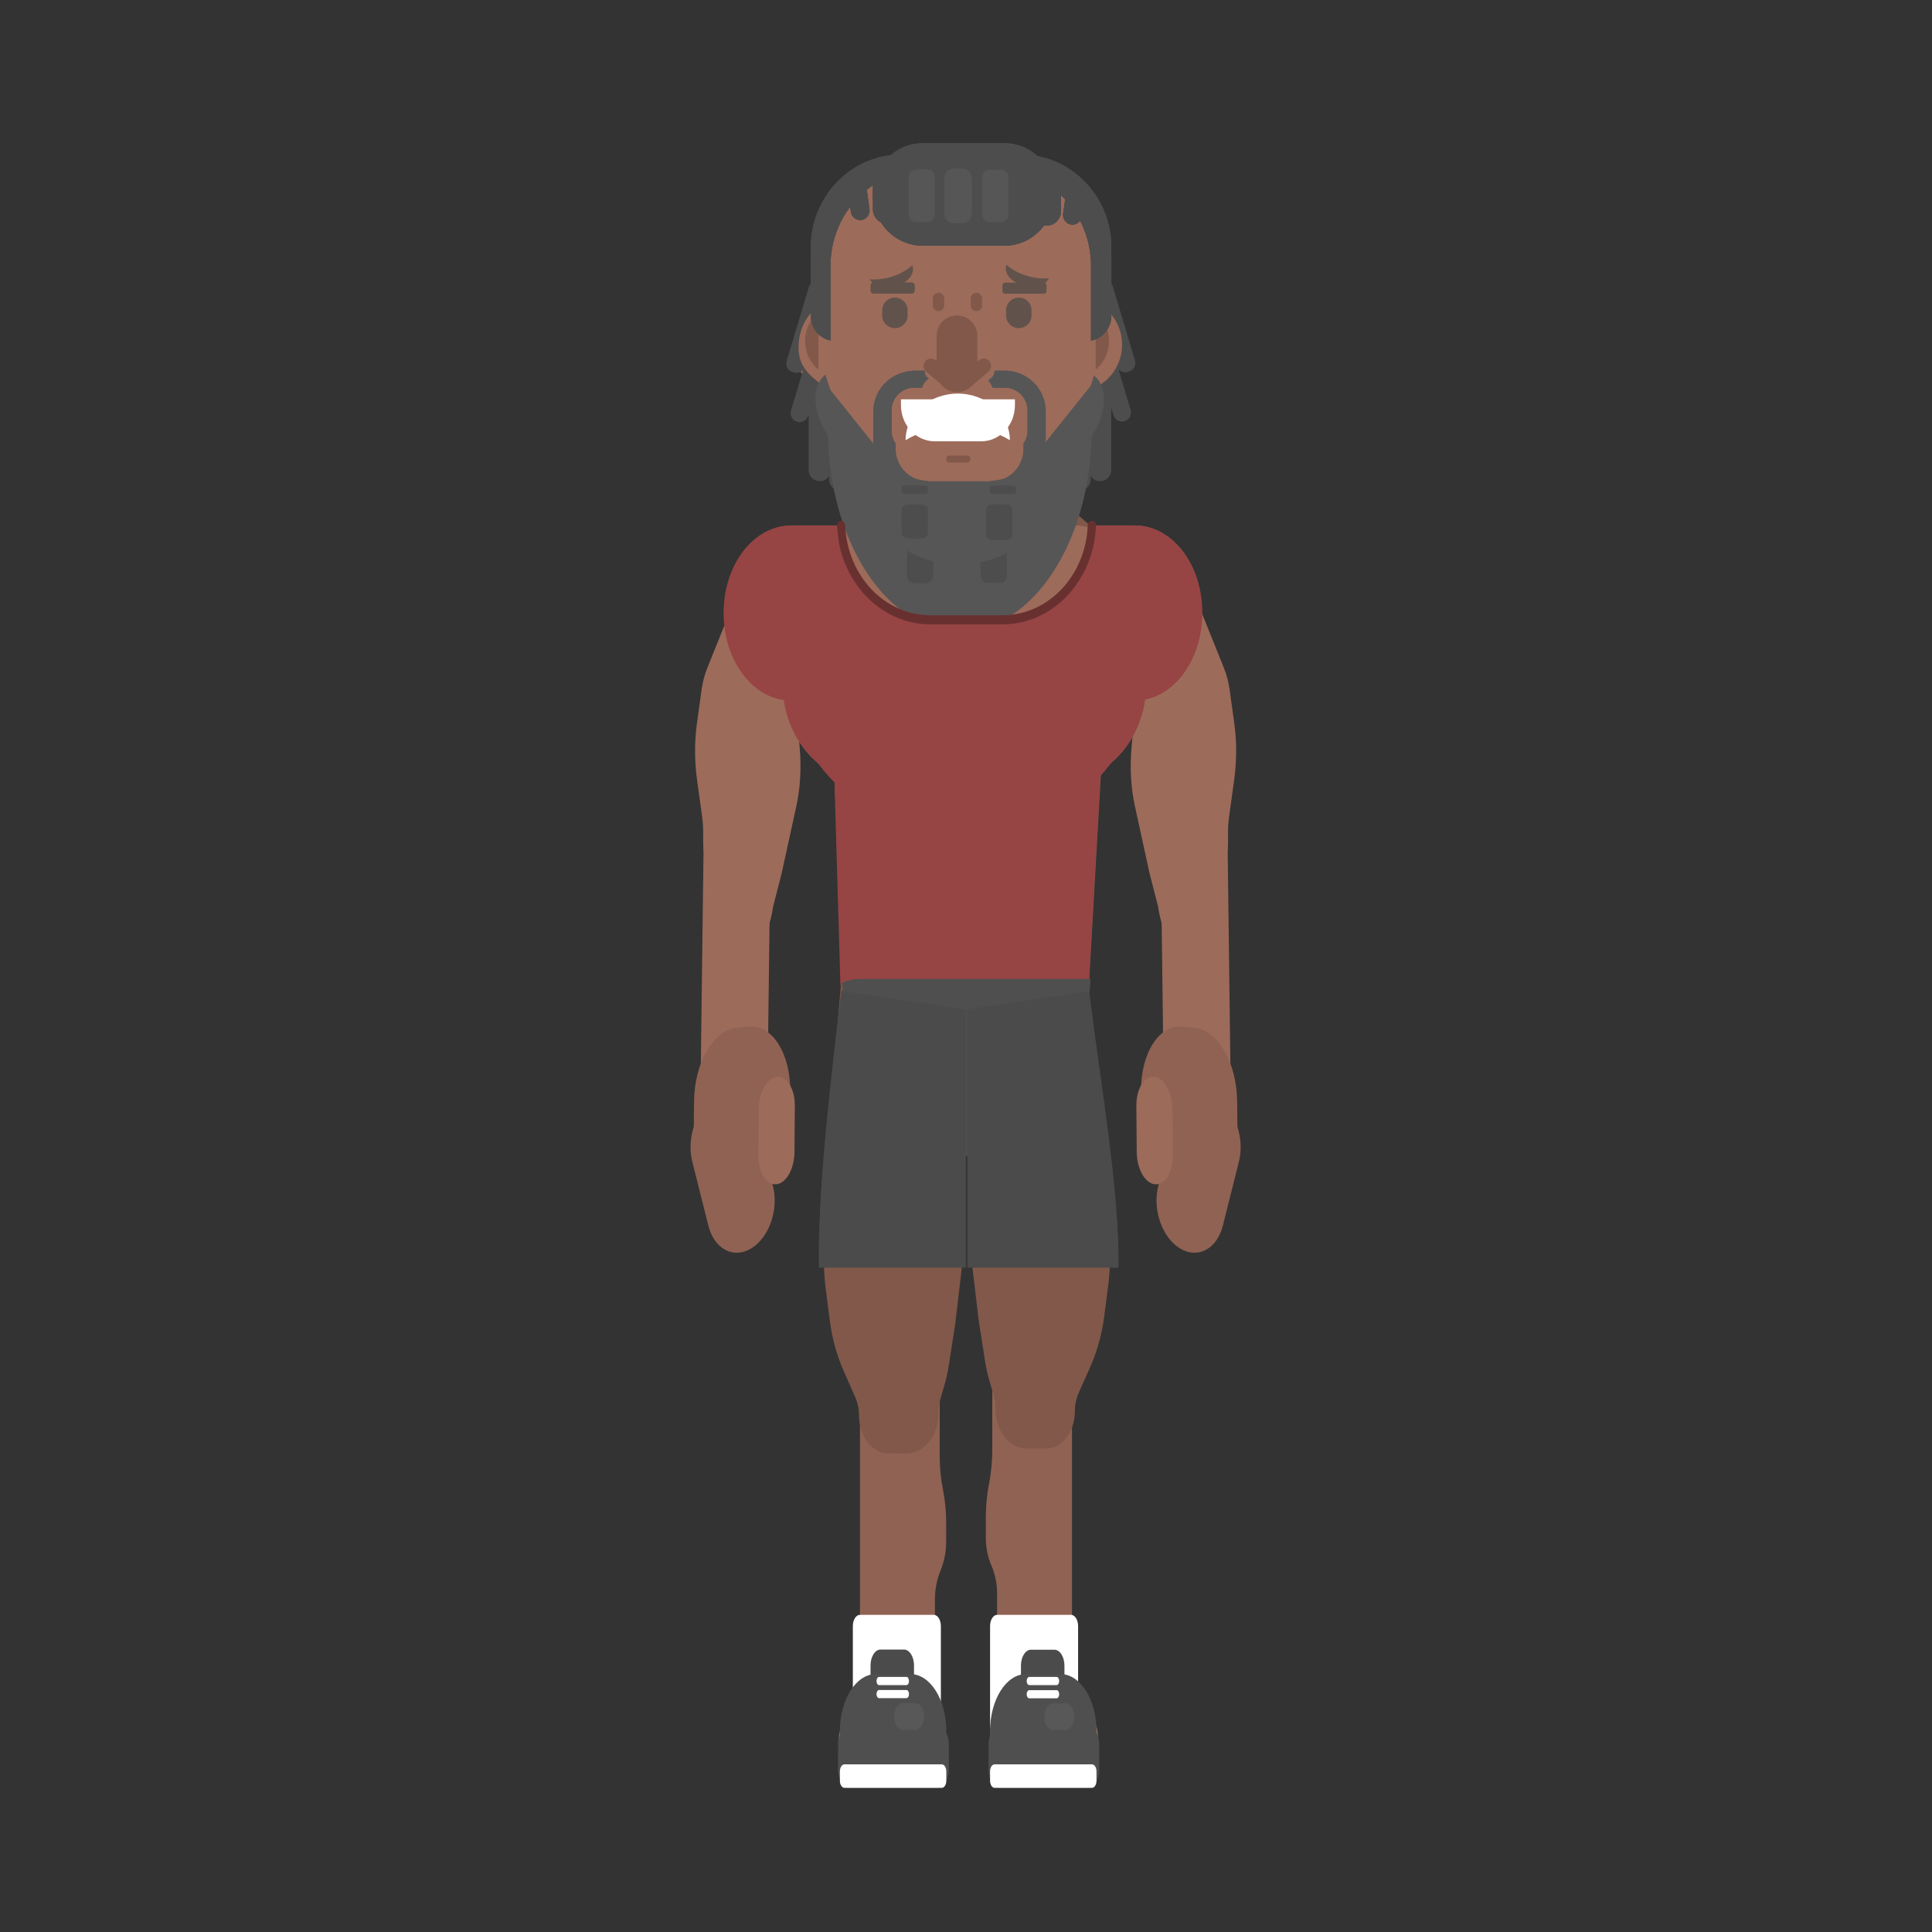 <?xml version="1.0" encoding="UTF-8" standalone="no"?>
<!DOCTYPE svg PUBLIC "-//W3C//DTD SVG 1.1//EN" "http://www.w3.org/Graphics/SVG/1.1/DTD/svg11.dtd">
<svg width="100%" height="100%" viewBox="0 0 351 351" version="1.1" xmlns="http://www.w3.org/2000/svg" xmlns:xlink="http://www.w3.org/1999/xlink" xml:space="preserve" xmlns:serif="http://www.serif.com/" style="fill-rule:evenodd;clip-rule:evenodd;stroke-linejoin:round;stroke-miterlimit:2;">
    <rect x="0" y="0" width="351" height="351" fill="#333333" stroke="none"/>
    <g id="arms">
        <g id="arm-left" transform="matrix(0.782,0,0,1,38.705,0.582)">
            <path id="bicep-left" d="M214.969,114.213L219.534,109.648C222.934,106.538 227.604,106.679 229.283,109.943L234.863,120.794C235.492,122.017 235.938,123.359 236.189,124.786L237.279,130.969C237.857,134.247 237.83,137.746 237.198,141.314L236.06,147.739C235.894,148.675 235.81,149.604 235.81,150.514L235.81,152.724C235.81,153.784 235.542,154.894 235.03,155.954C234.339,157.383 234.147,158.88 234.178,160.301C234.294,165.758 231.28,171.107 228.107,172.421L228.051,172.444C224.463,173.93 220.65,170.167 219.534,164.04L217.599,158.16L214.162,145.855C213.231,142.524 212.972,138.89 213.397,135.132L214.001,129.802L214.533,124.456C214.651,123.277 214.37,122.191 213.736,121.373C212.272,119.481 212.807,116.375 214.969,114.213Z" style="fill:rgb(157,107,90);fill-rule:nonzero;"/>
            <path id="forearm-left" d="M227.659,138.035L227.726,138.038C232.004,138.228 235.551,143.232 235.647,149.216L236.372,194.144C236.468,200.127 233.078,204.824 228.8,204.634L228.733,204.631C224.455,204.441 220.909,199.437 220.812,193.454L220.088,148.526C219.991,142.542 223.381,137.846 227.659,138.035Z" style="fill:rgb(157,107,90);fill-rule:nonzero;"/>
            <g id="hand-left">
                <path d="M225.166,185.911L227.98,186.114C233.373,186.504 237.824,192.456 237.921,199.408L238.007,205.584C238.104,212.536 233.81,217.855 228.417,217.465L225.603,217.261C220.21,216.871 215.76,210.919 215.663,203.967L215.576,197.792C215.479,190.84 219.773,185.521 225.166,185.911Z" style="fill:rgb(144,98,83);fill-rule:nonzero;"/>
                <path id="color" d="M223.326,203.261C224.694,198.996 229.164,197.144 233.311,199.124C237.458,201.105 239.711,206.168 238.343,210.434L234.607,222.083C233.24,226.348 228.769,228.2 224.623,226.219C220.476,224.238 218.223,219.175 219.591,214.91L223.326,203.261Z" style="fill:rgb(144,98,83);fill-rule:nonzero;"/>
            </g>
            <path id="thumb-left" d="M214.51,200.326C214.478,197.254 216.327,194.897 218.639,195.06C220.951,195.223 222.851,197.846 222.882,200.918L222.967,209.308C222.998,212.38 221.15,214.738 218.838,214.574C216.526,214.411 214.626,211.788 214.595,208.716L214.51,200.326Z" style="fill:rgb(157,107,90);fill-rule:nonzero;"/>
        </g>
        <g id="arm-right" transform="matrix(0.782,0,0,1,38.705,0.582)">
            <path id="bicep-right" d="M134.71,114.213L130.145,109.648C126.745,106.538 122.074,106.679 120.396,109.943L114.816,120.794C114.187,122.017 113.741,123.359 113.489,124.786L112.399,130.969C111.821,134.247 111.849,137.746 112.481,141.314L113.619,147.739C113.785,148.675 113.868,149.604 113.868,150.514L113.868,152.724C113.868,153.784 114.136,154.894 114.649,155.954C115.339,157.383 115.531,158.88 115.501,160.301C115.385,165.758 118.399,171.107 121.571,172.421L121.627,172.444C125.215,173.93 129.029,170.167 130.145,164.04L132.079,158.16L135.517,145.855C136.447,142.524 136.706,138.89 136.281,135.132L135.678,129.802L135.146,124.456C135.028,123.277 135.309,122.191 135.942,121.373C137.406,119.481 136.871,116.375 134.71,114.213Z" style="fill:rgb(157,107,90);fill-rule:nonzero;"/>
            <path id="forearm-right" d="M122.016,138.035L121.949,138.038C117.671,138.228 114.125,143.232 114.028,149.216L113.304,194.144C113.207,200.127 116.597,204.824 120.876,204.634L120.942,204.631C125.221,204.441 128.767,199.437 128.864,193.454L129.588,148.526C129.685,142.542 126.295,137.846 122.016,138.035Z" style="fill:rgb(157,107,90);fill-rule:nonzero;"/>
            <g id="hand-right">
                <path id="color3" d="M124.51,185.911L121.696,186.114C116.303,186.504 111.852,192.456 111.755,199.408L111.669,205.584C111.572,212.536 115.865,217.855 121.258,217.465L124.072,217.261C127.49,217.014 130.53,214.533 132.322,210.979C133.358,208.925 133.977,206.513 134.013,203.967L134.099,197.792C134.196,190.84 129.903,185.521 124.51,185.911Z" style="fill:rgb(144,98,83);fill-rule:nonzero;"/>
                <path id="color31" serif:id="color3" d="M126.349,203.261C124.982,198.996 120.511,197.144 116.365,199.124C112.218,201.105 109.965,206.168 111.333,210.434L115.068,222.083C116.436,226.348 120.906,228.2 125.053,226.219C129.2,224.238 131.453,219.175 130.085,214.91L126.349,203.261Z" style="fill:rgb(144,98,83);fill-rule:nonzero;"/>
            </g>
            <path id="thumb-right" d="M135.166,200.326C135.197,197.254 133.349,194.897 131.037,195.06C128.725,195.223 126.825,197.846 126.794,200.918L126.709,209.308C126.677,212.38 128.526,214.738 130.838,214.574C133.15,214.411 135.05,211.788 135.081,208.716L135.166,200.326Z" style="fill:rgb(157,107,90);fill-rule:nonzero;"/>
        </g>
    </g>
    <g id="legs">
        <g id="leg-right" transform="matrix(0.782,0,0,1,38.705,0.582)">
            <path id="tibia-right" d="M161.971,246.652L159.775,246.652C154.544,246.652 150.303,250.893 150.303,256.124L150.302,280.719L150.303,298.332L148.409,316.382C148.409,320.327 152.278,323.524 157.051,323.524L159.067,323.524C163.84,323.524 167.709,320.327 167.709,316.382L167.709,290.026C167.709,288.191 168.158,286.384 169.014,284.76C169.872,283.137 170.32,281.329 170.32,279.494L170.32,276.029C170.32,273.998 170.067,271.975 169.57,270.006C169.072,268.036 168.821,266.013 168.821,263.982L168.821,253.502C168.821,253.1 168.785,252.698 168.715,252.302C168.133,249.034 165.291,246.652 161.971,246.652Z" style="fill:rgb(144,98,83);fill-rule:nonzero;"/>
            <path id="thigh-right" d="M160.127,175.223L147.22,175.223C146.587,175.223 146.074,175.736 146.074,176.369L141.929,215.038L141.929,228.534C141.929,230.247 142.068,231.958 142.348,233.648L143.282,239.321C143.812,242.533 144.899,245.628 146.496,248.466L149.203,253.28C149.778,254.303 150.08,255.456 150.08,256.63C150.08,260.402 153.139,263.46 156.911,263.46L161.209,263.46C165.248,263.46 168.523,260.185 168.523,256.146C168.523,255.282 168.675,254.425 168.974,253.614L169.95,250.972C170.368,249.838 170.697,248.672 170.933,247.487L172.407,240.08L173.831,230.598C174.062,229.052 174.179,227.493 174.179,225.93L174.179,189.276C174.179,181.514 167.888,175.223 160.127,175.223Z" style="fill:rgb(129,88,74);fill-rule:nonzero;"/>
            <g id="foot-right">
                <path id="color32" serif:id="color3" d="M161.873,308.505L153.757,308.505C149.077,308.505 145.284,311.889 145.284,316.063C145.284,320.237 149.077,323.62 153.757,323.62L161.873,323.62C166.552,323.62 170.346,320.237 170.346,316.063C170.346,311.889 166.552,308.505 161.873,308.505Z" style="fill:rgb(157,107,90);fill-rule:nonzero;"/>
                <path id="color33" serif:id="color3" d="M167.54,315.333L148.09,315.333C146.541,315.333 145.284,316.454 145.284,317.836L145.284,321.11C145.284,322.492 146.541,323.612 148.09,323.612L167.54,323.612C169.09,323.612 170.346,322.492 170.346,321.11L170.346,317.836C170.346,316.454 169.09,315.333 167.54,315.333Z" style="fill:rgb(157,107,90);fill-rule:nonzero;"/>
            </g>
        </g>
        <g id="leg-left" transform="matrix(0.782,0,0,1,38.705,0.582)">
            <path id="tibia-left" d="M188.016,245.119L190.098,245.119C195.32,245.119 199.554,249.353 199.554,254.575L199.555,279.902L199.554,297.885L201.448,316.315C201.448,320.343 197.579,323.607 192.805,323.607L190.79,323.607C186.017,323.607 182.148,320.343 182.148,316.315L182.148,288.898C182.148,287.134 181.698,285.399 180.842,283.856C179.987,282.313 179.537,280.578 179.537,278.815L179.537,275.036C179.537,273.013 179.783,270.998 180.269,269.034L180.287,268.963C180.785,266.952 181.036,264.888 181.036,262.816L181.036,252.099C181.036,251.697 181.071,251.296 181.14,250.9C181.722,247.558 184.624,245.119 188.016,245.119Z" style="fill:rgb(144,98,83);fill-rule:nonzero;"/>
            <path id="thigh-left" d="M191.234,175.194L198.765,175.194C200.706,175.194 202.433,176.426 203.066,178.261C203.159,178.532 203.227,178.812 203.267,179.096L208.055,212.407C208.267,213.888 208.374,215.383 208.374,216.879L208.374,227.951C208.374,229.68 208.231,231.407 207.948,233.113L207.022,238.677C206.491,241.863 205.403,244.931 203.809,247.74L201.103,252.504C200.525,253.522 200.222,254.671 200.222,255.84C200.222,259.57 197.198,262.595 193.467,262.595L189.015,262.595C185.02,262.595 181.78,259.356 181.78,255.36C181.78,254.498 181.626,253.642 181.325,252.835L180.353,250.224C179.934,249.101 179.606,247.946 179.37,246.772L177.896,239.436L176.479,230.087C176.243,228.528 176.124,226.953 176.124,225.376L176.124,190.304C176.124,181.959 182.889,175.194 191.234,175.194Z" style="fill:rgb(129,88,74);fill-rule:nonzero;"/>
            <g id="foot-left">
                <path id="color34" serif:id="color3" d="M188.995,308.505L197.11,308.505C201.79,308.505 205.584,311.878 205.584,316.037C205.584,320.196 201.79,323.568 197.11,323.568L188.995,323.568C184.316,323.568 180.521,320.196 180.521,316.037C180.521,311.878 184.316,308.505 188.995,308.505Z" style="fill:rgb(157,107,90);fill-rule:nonzero;"/>
                <path id="color35" serif:id="color3" d="M183.327,311.254L202.778,311.254C204.327,311.254 205.584,312.872 205.584,314.87L205.584,319.599C205.584,321.596 204.327,323.215 202.778,323.215L183.327,323.215C181.778,323.215 180.521,321.596 180.521,319.599L180.521,314.87C180.521,312.872 181.778,311.254 183.327,311.254Z" style="fill:rgb(157,107,90);fill-rule:nonzero;"/>
            </g>
        </g>
    </g>
    <g id="torso">
        <g id="trunk" transform="matrix(0.782,0,0,1,38.705,0.582)">
            <path d="M206.362,138.849C206.362,119.336 190.672,111.808 174.753,111.808C158.833,111.808 144.3,119.336 144.3,138.849L145.928,172.667C145.928,192.181 158.833,208 174.753,208C190.672,208 203.578,196.625 203.578,177.112L206.362,138.849Z" style="fill:rgb(129,88,74);fill-rule:nonzero;"/>
        </g>
        <g id="shoulders" transform="matrix(0.782,0,0,1,38.705,0.582)">
            <path d="M214.151,94.883L134.607,94.883C125.997,94.883 119.016,101.863 119.016,110.474C119.016,119.084 125.997,126.064 134.607,126.064L214.151,126.064C222.761,126.064 229.741,119.084 229.741,110.474C229.741,101.863 222.761,94.883 214.151,94.883Z" style="fill:rgb(144,98,83);fill-rule:nonzero;"/>
        </g>
        <g id="deltoids" transform="matrix(0.782,0,0,1,38.705,0.582)">
            <path d="M216.797,118.579C216.797,100.491 197.886,85.828 174.56,85.828C151.232,85.828 132.322,100.491 132.322,118.579C132.322,136.666 151.232,151.329 174.56,151.329C183.253,151.329 191.333,149.292 198.05,145.801C209.355,139.924 216.797,129.925 216.797,118.579Z" style="fill:rgb(129,88,74);fill-rule:nonzero;"/>
        </g>
        <g id="abs-back" transform="matrix(0.782,0,0,1,38.705,3.582)">
            <path d="M176.982,139.667L172.316,139.667C161.19,139.667 152.17,147.831 152.17,157.902C152.17,157.902 152.332,169.856 152.402,169.835L175.331,180.151C175.26,180.092 197.899,169.985 197.608,169.835C197.367,169.711 197.617,169.873 197.608,169.835L197.127,157.902C197.127,147.831 188.108,139.667 176.982,139.667Z" style="fill:rgb(144,98,83);fill-rule:nonzero;"/>
        </g>
        <g id="torso-shadow" transform="matrix(0.782,0,0,1,38.705,0.582)">
            <path d="M196.395,94.883L152.723,94.883C141.456,94.883 132.322,102.922 132.322,112.84L132.322,123.662C132.322,133.578 141.456,141.618 152.723,141.618L196.395,141.618C207.663,141.618 216.797,133.578 216.797,123.662L216.797,112.84C216.797,102.922 207.663,94.883 196.395,94.883Z" style="fill:rgb(144,98,83);fill-rule:nonzero;"/>
        </g>
        <g id="torso1" serif:id="torso" transform="matrix(0.782,0,0,1,38.705,0.582)">
            <path d="M200.206,94.883L148.913,94.883C139.75,94.883 132.322,102.353 132.322,111.57L132.322,121.627C132.322,130.843 139.75,138.315 148.913,138.315L200.206,138.315C209.369,138.315 216.797,130.843 216.797,121.627L216.797,111.57C216.797,102.353 209.369,94.883 200.206,94.883Z" style="fill:rgb(157,107,90);fill-rule:nonzero;"/>
        </g>
        <g id="nipples" transform="matrix(0.782,0,0,1,38.705,0.582)">
            <path id="nipples1" serif:id="nipples" d="M178.089,131.458C178.089,130.32 176.497,129.398 174.531,129.398C172.567,129.398 170.974,130.32 170.974,131.458L170.974,135.453C170.974,136.59 172.567,137.513 174.531,137.513C176.497,137.513 178.089,136.59 178.089,135.453L178.089,131.458Z" style="fill:rgb(129,88,74);fill-rule:nonzero;"/>
            <path id="color36" serif:id="color3" d="M151.932,133.158L148.911,133.158C147.707,133.158 146.73,134.04 146.73,135.128C146.73,136.214 147.707,137.096 148.911,137.096L151.932,137.096C153.136,137.096 154.112,136.214 154.112,135.128C154.112,134.04 153.136,133.158 151.932,133.158Z" style="fill:rgb(129,88,74);fill-rule:nonzero;"/>
            <path id="color37" serif:id="color3" d="M201.112,133.158L198.092,133.158C196.887,133.158 195.911,134.04 195.911,135.128C195.911,136.214 196.887,137.096 198.092,137.096L201.112,137.096C202.317,137.096 203.293,136.214 203.293,135.128C203.293,134.04 202.317,133.158 201.112,133.158Z" style="fill:rgb(129,88,74);fill-rule:nonzero;"/>
        </g>
        <g transform="matrix(0.782,0,0,1,38.705,2.582)">
            <g id="abs">
                <g id="abs-tablet">
                    <path d="M169.662,145.801L164.312,145.801C161.76,145.801 159.692,147.604 159.692,149.829C159.692,152.053 161.76,153.856 164.312,153.856L169.662,153.856C172.214,153.856 174.282,152.053 174.282,149.829C174.282,147.604 172.214,145.801 169.662,145.801Z" style="fill:rgb(157,107,90);fill-rule:nonzero;"/>
                    <path d="M169.662,155.377L164.312,155.377C161.76,155.377 159.692,157.181 159.692,159.404C159.692,161.629 161.76,163.433 164.312,163.433L169.662,163.433C172.214,163.433 174.282,161.629 174.282,159.404C174.282,157.181 172.214,155.377 169.662,155.377Z" style="fill:rgb(157,107,90);fill-rule:nonzero;"/>
                    <path d="M169.662,164.78L164.312,164.78C161.76,164.78 159.692,166.583 159.692,168.807C159.692,171.032 161.76,172.835 164.312,172.835L169.662,172.835C172.214,172.835 174.282,171.032 174.282,168.807C174.282,166.583 172.214,164.78 169.662,164.78Z" style="fill:rgb(157,107,90);fill-rule:nonzero;"/>
                    <path d="M186.094,145.801L180.744,145.801C178.192,145.801 176.124,147.604 176.124,149.828C176.124,152.053 178.192,153.856 180.744,153.856L186.094,153.856C186.733,153.856 187.342,153.743 187.895,153.538C189.551,152.926 190.713,151.496 190.713,149.828C190.713,147.604 188.645,145.801 186.094,145.801Z" style="fill:rgb(157,107,90);fill-rule:nonzero;"/>
                    <path d="M186.094,155.377L180.744,155.377C178.192,155.377 176.124,157.181 176.124,159.404C176.124,161.629 178.192,163.433 180.744,163.433L186.094,163.433C188.645,163.433 190.713,161.629 190.713,159.404C190.713,157.181 188.645,155.377 186.094,155.377Z" style="fill:rgb(157,107,90);fill-rule:nonzero;"/>
                    <path d="M186.094,164.779L180.744,164.779C178.192,164.779 176.124,166.582 176.124,168.807C176.124,171.031 178.192,172.834 180.744,172.834L186.094,172.834C188.645,172.834 190.713,171.031 190.713,168.807C190.713,166.582 188.645,164.779 186.094,164.779Z" style="fill:rgb(157,107,90);fill-rule:nonzero;"/>
                </g>
            </g>
        </g>
    </g>
    <g id="head-container" transform="matrix(1,0,0,1,127.396,0)">
        <g id="neck">
            <g transform="matrix(1,0,0,1,-128.151,0)">
                <path d="M189.823,81.332C189.823,71.352 183.067,63.262 174.731,63.262C166.394,63.262 159.637,71.352 159.637,81.332L159.637,88.746C159.637,98.726 166.394,106.817 174.731,106.817C183.067,106.817 189.823,98.726 189.823,88.746L189.823,81.332Z" style="fill:rgb(157,107,90);fill-rule:nonzero;"/>
            </g>
            <g transform="matrix(1,0,0,1,-128.151,0)">
                <path d="M169.181,102.439L160.943,98.48C160.026,98.039 158.926,98.425 158.485,99.341C158.044,100.259 158.43,101.358 159.347,101.799L167.586,105.76C168.502,106.201 169.603,105.815 170.044,104.897C170.485,103.981 170.099,102.88 169.181,102.439Z" style="fill:rgb(129,88,74);fill-rule:nonzero;"/>
            </g>
            <g transform="matrix(1,0,0,1,-128.151,0)">
                <path d="M179.194,102.439L187.433,98.48C188.35,98.039 189.451,98.425 189.892,99.341C190.331,100.259 189.946,101.358 189.029,101.799L180.791,105.76C179.873,106.201 178.773,105.815 178.333,104.897C177.892,103.981 178.278,102.88 179.194,102.439Z" style="fill:rgb(129,88,74);fill-rule:nonzero;"/>
            </g>
            <g transform="matrix(1,0,0,1,-128.151,0)">
                <path d="M177.31,64.477L171.456,64.477C164.736,64.477 159.289,69.924 159.289,76.643L159.289,81.635C159.289,88.354 164.736,93.801 171.456,93.801L177.31,93.801C184.029,93.801 189.476,88.354 189.476,81.635L189.476,76.643C189.476,69.924 184.029,64.477 177.31,64.477Z" style="fill:rgb(129,88,74);fill-rule:nonzero;"/>
            </g>
        </g>
        <g id="ears">
            <g transform="matrix(1,0,0,1,-128.151,0)">
                <path d="M196.283,53.888L153.746,53.888C148.883,53.888 144.94,57.915 144.94,62.883C144.94,67.852 148.883,71.879 153.746,71.879L196.283,71.879C201.146,71.879 205.09,67.852 205.09,62.883C205.09,57.915 201.146,53.888 196.283,53.888Z" style="fill:rgb(157,107,90);fill-rule:nonzero;"/>
            </g>
            <g transform="matrix(1,0,0,1,-128.151,0)">
                <path d="M195.649,55.248L153.607,55.248C149.969,55.248 147.021,58.251 147.021,61.956C147.021,65.661 149.969,68.665 153.607,68.665L195.649,68.665C199.286,68.665 202.235,65.661 202.235,61.956C202.235,58.251 199.286,55.248 195.649,55.248Z" style="fill:rgb(129,88,74);fill-rule:nonzero;"/>
            </g>
        </g>
        <g id="head" transform="matrix(1,0,0,1,-128.151,0)">
            <path d="M180.931,27.735L168.34,27.735C157.909,27.735 149.452,36.191 149.452,46.623L149.452,69.007C149.452,79.44 157.909,87.897 168.34,87.897L180.931,87.897C191.362,87.897 199.819,79.44 199.819,69.007L199.819,46.623C199.819,36.191 191.362,27.735 180.931,27.735Z" style="fill:rgb(157,107,90);fill-rule:nonzero;"/>
        </g>
        <g id="chin">
            <g transform="matrix(1,0,0,1,-128.151,0)">
                <path d="M180.532,85.336L168.767,85.336C167.495,85.336 166.464,86.368 166.464,87.639C166.464,88.912 167.495,89.944 168.767,89.944L180.532,89.944C181.804,89.944 182.835,88.912 182.835,87.639C182.835,86.368 181.804,85.336 180.532,85.336Z" style="fill:rgb(157,107,90);fill-rule:nonzero;"/>
            </g>
            <g transform="matrix(1,0,0,1,-128.151,0)">
                <path d="M176.549,82.761L173.147,82.761C172.875,82.761 172.655,82.982 172.655,83.254L172.655,83.544C172.655,83.816 172.875,84.037 173.147,84.037L176.549,84.037C176.82,84.037 177.041,83.816 177.041,83.544L177.041,83.254C177.041,82.982 176.82,82.761 176.549,82.761Z" style="fill:rgb(129,88,74);fill-rule:nonzero;"/>
            </g>
        </g>
        <g id="nose">
            <g transform="matrix(1,0,0,1,-128.151,0)">
                <path d="M178.315,61.001C178.315,58.958 176.66,57.302 174.616,57.302C172.574,57.302 170.918,58.958 170.918,61.001L170.918,67.527C170.918,69.569 172.574,71.226 174.616,71.226C176.66,71.226 178.315,69.569 178.315,67.527L178.315,61.001Z" style="fill:rgb(129,88,74);fill-rule:nonzero;"/>
            </g>
            <g transform="matrix(1,0,0,1,-128.151,0)">
                <path d="M174.211,68.387L170.772,65.464C170.203,64.981 169.351,65.05 168.868,65.618C168.386,66.187 168.454,67.039 169.023,67.522L172.462,70.445C173.03,70.927 173.883,70.858 174.365,70.29C174.848,69.722 174.779,68.869 174.211,68.387Z" style="fill:rgb(129,88,74);fill-rule:nonzero;"/>
            </g>
            <g transform="matrix(1,0,0,1,-128.151,0)">
                <path d="M175.155,68.387L178.594,65.464C179.162,64.981 180.014,65.05 180.497,65.618C180.98,66.187 180.91,67.039 180.343,67.522L176.903,70.445C176.334,70.927 175.483,70.858 175,70.29C174.517,69.722 174.586,68.869 175.155,68.387Z" style="fill:rgb(129,88,74);fill-rule:nonzero;"/>
            </g>
            <g transform="matrix(1,0,0,1,-128.151,0)">
                <path d="M172.298,54.231C172.298,53.658 171.834,53.194 171.262,53.194C170.689,53.194 170.225,53.658 170.225,54.231L170.225,55.486C170.225,56.058 170.689,56.523 171.262,56.523C171.834,56.523 172.298,56.058 172.298,55.486L172.298,54.231Z" style="fill:rgb(129,88,74);fill-rule:nonzero;"/>
            </g>
            <g transform="matrix(1,0,0,1,-128.151,0)">
                <path d="M179.182,54.231C179.182,53.658 178.719,53.194 178.145,53.194C177.573,53.194 177.109,53.658 177.109,54.231L177.109,55.486C177.109,56.058 177.573,56.523 178.145,56.523C178.719,56.523 179.182,56.058 179.182,55.486L179.182,54.231Z" style="fill:rgb(129,88,74);fill-rule:nonzero;"/>
            </g>
        </g>
        <g id="eyes">
            <g id="eye-right" transform="matrix(1,0,0,1,-128.151,0)">
                <path d="M165.654,56.376C165.654,55.098 164.618,54.062 163.34,54.062C162.061,54.062 161.025,55.098 161.025,56.376L161.025,57.303C161.025,58.581 162.061,59.617 163.34,59.617C164.618,59.617 165.654,58.581 165.654,57.303L165.654,56.376Z" style="fill:rgb(97,83,75);fill-rule:nonzero;"/>
            </g>
            <g id="eye-left" transform="matrix(1,0,0,1,-128.151,0)">
                <path d="M188.163,56.376C188.163,55.098 187.127,54.062 185.849,54.062C184.57,54.062 183.534,55.098 183.534,56.376L183.534,57.302C183.534,58.581 184.57,59.617 185.849,59.617C187.127,59.617 188.163,58.581 188.163,57.302L188.163,56.376Z" style="fill:rgb(97,83,75);fill-rule:nonzero;"/>
            </g>
        </g>
        <g id="faces">
            <g id="sad">
                <g transform="matrix(1,0,0,1,-128.151,0)">
                    <path d="M183.615,48.093C183.027,49.459 184.275,51.115 186.402,51.791C188.529,52.466 190.733,51.906 191.322,50.54C190.246,50.664 188.686,50.547 187.149,50.059C185.611,49.571 184.338,48.788 183.615,48.093Z" style="fill:rgb(97,83,75);"/>
                </g>
                <g transform="matrix(1,0,0,1,-128.151,0)">
                    <path d="M158.8,50.737C159.409,52.109 161.624,52.649 163.745,51.941C165.866,51.234 167.093,49.547 166.485,48.174C165.77,48.884 164.506,49.69 162.973,50.201C161.44,50.712 159.879,50.849 158.8,50.737Z" style="fill:rgb(97,83,75);"/>
                </g>
                <g transform="matrix(1,0,0,1,-128.151,0)">
                    <path d="M184.227,79.982C184.227,75.304 179.982,71.506 174.754,71.506C169.526,71.506 165.281,75.304 165.281,79.982C167.491,78.578 170.974,77.439 174.754,77.439C178.533,77.439 182.016,78.578 184.227,79.982Z" style="fill:white;"/>
                </g>
            </g>
            <g id="smiling">
                <g transform="matrix(1,0,0,1,-128.151,0)">
                    <path d="M178.996,80.179C182.403,80.179 185.145,77.25 185.145,73.611L185.145,72.548L164.438,72.548L164.438,73.611C164.438,77.25 167.181,80.179 170.587,80.179L178.996,80.179Z" style="fill:white;fill-rule:nonzero;"/>
                </g>
                <g transform="matrix(1,0,0,1,-128.151,0)">
                    <path d="M190.872,51.869C190.872,51.594 190.648,51.371 190.373,51.371L183.393,51.371C183.118,51.371 182.895,51.594 182.895,51.869L182.895,52.866C182.895,53.142 183.118,53.365 183.393,53.365L190.373,53.365C190.648,53.365 190.872,53.142 190.872,52.866L190.872,51.869Z" style="fill:rgb(97,83,75);"/>
                </g>
                <g transform="matrix(1,0,0,1,-128.151,0)">
                    <path d="M166.918,51.84C166.918,51.565 166.694,51.342 166.419,51.342L159.439,51.342C159.164,51.342 158.94,51.565 158.94,51.84L158.94,52.838C158.94,53.113 159.164,53.336 159.439,53.336L166.419,53.336C166.694,53.336 166.918,53.113 166.918,52.838L166.918,51.84Z" style="fill:rgb(97,83,75);"/>
                </g>
            </g>
            <g id="neutral">
                <g transform="matrix(1,0,0,1,-128.151,0)">
                    <path d="M182.172,75.746C182.172,75.402 181.893,75.123 181.549,75.123L168.071,75.123C167.726,75.123 167.447,75.402 167.447,75.746L167.447,76.992C167.447,77.336 167.726,77.615 168.071,77.615L181.549,77.615C181.893,77.615 182.172,77.336 182.172,76.992L182.172,75.746Z" style="fill:white;"/>
                </g>
                <g transform="matrix(1,0,0,1,-128.151,0)">
                    <path d="M190.872,51.869C190.872,51.594 190.648,51.371 190.373,51.371L183.393,51.371C183.118,51.371 182.895,51.594 182.895,51.869L182.895,52.866C182.895,53.142 183.118,53.365 183.393,53.365L190.373,53.365C190.648,53.365 190.872,53.142 190.872,52.866L190.872,51.869Z" style="fill:rgb(97,83,75);"/>
                </g>
                <g transform="matrix(1,0,0,1,-128.151,0)">
                    <path d="M166.918,51.84C166.918,51.565 166.694,51.342 166.419,51.342L159.439,51.342C159.164,51.342 158.94,51.565 158.94,51.84L158.94,52.838C158.94,53.113 159.164,53.336 159.439,53.336L166.419,53.336C166.694,53.336 166.918,53.113 166.918,52.838L166.918,51.84Z" style="fill:rgb(97,83,75);"/>
                </g>
            </g>
        </g>
        <g id="hairs">
            <g id="large-hair">
                <g transform="matrix(1,0,0,1,-128.151,0)">
                    <path d="M164.531,28.084C155.407,28.084 148.062,35.635 148.062,45.018C148.062,45.457 148.083,45.892 148.115,46.325C148.083,46.545 148.062,46.77 148.062,47L148.062,57.373C148.062,59.6 149.592,61.444 151.635,61.862L151.635,48.324C151.635,38.634 159.223,30.832 168.648,30.832L181.958,30.832C191.382,30.832 198.971,38.634 198.971,48.324L198.971,61.879C201.071,61.511 202.663,59.642 202.663,57.373L202.663,47C202.663,46.77 202.64,46.545 202.609,46.325C202.641,45.892 202.663,45.457 202.663,45.018C202.663,35.635 195.317,28.084 186.193,28.084L164.531,28.084Z" style="fill:rgb(77,77,77);fill-rule:nonzero;"/>
                </g>
                <g transform="matrix(1,0,0,1,-128.151,0)">
                    <path d="M183.234,26.029L168.396,26.029C163.398,26.029 159.346,30.195 159.346,35.336C159.346,40.475 163.398,44.641 168.396,44.641L183.234,44.641C188.232,44.641 192.284,40.475 192.284,35.336C192.284,30.195 188.232,26.029 183.234,26.029Z" style="fill:rgb(77,77,77);fill-rule:nonzero;"/>
                </g>
                <g transform="matrix(1,0,0,1,-128.151,0)">
                    <path d="M164.465,31.901C164.465,30.448 163.319,29.27 161.905,29.27C160.492,29.27 159.346,30.448 159.346,31.901L159.346,38.004C159.346,39.456 160.492,40.635 161.905,40.635C163.319,40.635 164.465,39.456 164.465,38.004L164.465,31.901Z" style="fill:rgb(77,77,77);fill-rule:nonzero;"/>
                </g>
                <g transform="matrix(1,0,0,1,-128.151,0)">
                    <path d="M193.511,32.248C193.511,30.794 192.366,29.617 190.952,29.617C189.538,29.617 188.393,30.794 188.393,32.248L188.393,38.35C188.393,39.804 189.538,40.981 190.952,40.981C192.366,40.981 193.511,39.804 193.511,38.35L193.511,32.248Z" style="fill:rgb(77,77,77);fill-rule:nonzero;"/>
                </g>
                <g transform="matrix(1,0,0,1,-128.151,0)">
                    <path d="M158.286,34.883C158.152,33.924 157.287,33.258 156.355,33.396C155.422,33.533 154.774,34.423 154.908,35.382L155.341,38.477C155.474,39.437 156.339,40.103 157.272,39.964C158.205,39.827 158.852,38.938 158.718,37.979L158.286,34.883Z" style="fill:rgb(77,77,77);fill-rule:nonzero;"/>
                </g>
                <g transform="matrix(1,0,0,1,-128.151,0)">
                    <path d="M194.34,35.721C194.473,34.762 195.338,34.097 196.271,34.234C197.204,34.372 197.851,35.261 197.717,36.221L197.285,39.316C197.151,40.275 196.286,40.941 195.354,40.803C194.421,40.665 193.773,39.777 193.907,38.817L194.34,35.721Z" style="fill:rgb(77,77,77);fill-rule:nonzero;"/>
                </g>
                <g transform="matrix(1,0,0,1,-128.151,0)">
                    <path d="M174.014,30.629L175.611,30.629C176.553,30.629 177.317,31.415 177.317,32.383L177.317,38.791C177.317,39.759 176.553,40.545 175.611,40.545L174.014,40.545C173.071,40.545 172.307,39.759 172.307,38.791L172.307,32.383C172.307,31.415 173.071,30.629 174.014,30.629Z" style="fill:rgb(86,86,86);fill-rule:nonzero;"/>
                </g>
                <g transform="matrix(1,0,0,1,-128.151,0)">
                    <path d="M167.161,30.803L169.27,30.803C170.008,30.803 170.605,31.418 170.605,32.176L170.605,38.964C170.605,39.723 170.008,40.338 169.27,40.338L167.161,40.338C166.423,40.338 165.826,39.723 165.826,38.964L165.826,32.176C165.826,31.418 166.423,30.803 167.161,30.803Z" style="fill:rgb(86,86,86);fill-rule:nonzero;"/>
                </g>
                <g transform="matrix(1,0,0,1,-128.151,0)">
                    <path d="M182.638,30.833L180.529,30.833C179.792,30.833 179.193,31.448 179.193,32.206L179.193,38.994C179.193,39.753 179.792,40.367 180.529,40.367L182.638,40.367C183.375,40.367 183.973,39.753 183.973,38.994L183.973,32.206C183.973,31.448 183.375,30.833 182.638,30.833Z" style="fill:rgb(86,86,86);fill-rule:nonzero;"/>
                </g>
                <g transform="matrix(1,0,0,1,-128.151,0)">
                    <path d="M201.535,50.973C201.442,50.966 201.348,50.965 201.254,50.974C201.147,50.983 201.036,51.005 200.928,51.037L200.706,51.104C199.987,51.321 199.536,51.986 199.553,52.703C199.483,52.603 199.399,52.515 199.311,52.434L199.311,54.655C202.426,55.95 204.608,59.024 204.608,62.627C204.608,66.25 202.403,69.336 199.26,70.619C199.171,71.913 198.942,73.166 198.598,74.37L198.598,75.612C198.518,75.484 198.423,75.367 198.318,75.26C196.751,79.83 193.422,83.276 189.134,85.359L189.134,88.43C189.134,89.55 190.034,90.452 191.151,90.452L192.082,90.452C193.2,90.452 194.099,89.55 194.099,88.43L194.099,87.885C194.402,88.618 195.12,89.129 195.961,89.129L196.891,89.129C198.01,89.129 198.909,88.228 198.909,87.106L198.909,86.466C199.265,87.037 199.892,87.418 200.615,87.418C201.732,87.418 202.632,86.516 202.632,85.396L202.632,74.034L203.047,75.418C203.306,76.284 204.212,76.774 205.076,76.513C205.941,76.252 206.427,75.345 206.168,74.477L203.955,67.09C204.363,67.55 205.01,67.76 205.638,67.571L205.861,67.503C206.726,67.243 207.213,66.336 206.952,65.469L202.957,52.132C202.759,51.468 202.182,51.027 201.535,50.973ZM149.095,51.083C148.447,51.137 147.87,51.578 147.672,52.242L143.677,65.579C143.418,66.446 143.904,67.353 144.769,67.613L144.992,67.681C145.62,67.869 146.266,67.66 146.674,67.2L144.462,74.587C144.202,75.455 144.688,76.362 145.553,76.623C146.418,76.883 147.323,76.395 147.582,75.529L147.666,75.249L147.666,85.396C147.666,86.516 148.565,87.418 149.682,87.418C150.406,87.418 151.033,87.037 151.389,86.466L151.389,87.106C151.389,88.227 152.288,89.129 153.406,89.129L154.337,89.129C155.178,89.129 155.895,88.619 156.198,87.888L156.198,88.43C156.198,89.55 157.098,90.452 158.216,90.452L159.147,90.452C160.264,90.452 161.164,89.55 161.164,88.43L161.164,85.359C156.915,83.246 153.627,79.72 152.093,75.155C151.941,75.287 151.806,75.44 151.699,75.612L151.699,73.818C151.439,72.784 151.263,71.716 151.187,70.619C147.129,68.04 145.679,66.022 145.839,62.627C146.01,59.027 148.021,55.95 151.136,54.655L151.136,52.741C151.117,52.765 151.095,52.788 151.077,52.813C151.093,52.097 150.642,51.431 149.923,51.214L149.701,51.147C149.593,51.115 149.484,51.093 149.376,51.084C149.281,51.075 149.187,51.075 149.095,51.083Z" style="fill:rgb(77,77,77);fill-rule:nonzero;"/>
                </g>
                <g transform="matrix(1,0,0,1,-128.151,0)">
                    <path d="M193.51,32.248C193.51,30.794 192.365,29.616 190.951,29.616C189.537,29.616 188.392,30.794 188.392,32.248L188.392,38.349C188.392,39.803 189.537,40.981 190.951,40.981C192.365,40.981 193.51,39.803 193.51,38.349L193.51,32.248Z" style="fill:rgb(77,77,77);fill-rule:nonzero;"/>
                </g>
                <g transform="matrix(1,0,0,1,-128.151,0)">
                    <path d="M158.284,34.882C158.15,33.924 157.285,33.258 156.353,33.395C155.42,33.533 154.772,34.423 154.906,35.382L155.339,38.477C155.472,39.436 156.337,40.102 157.27,39.964C158.203,39.826 158.85,38.938 158.716,37.978L158.284,34.882Z" style="fill:rgb(77,77,77);fill-rule:nonzero;"/>
                </g>
                <g transform="matrix(1,0,0,1,-128.151,0)">
                    <path d="M194.339,35.721C194.472,34.762 195.337,34.097 196.27,34.234C197.203,34.372 197.85,35.261 197.716,36.221L197.284,39.316C197.15,40.275 196.285,40.941 195.353,40.803C194.42,40.665 193.772,39.777 193.906,38.817L194.339,35.721Z" style="fill:rgb(77,77,77);fill-rule:nonzero;"/>
                </g>
                <g transform="matrix(1,0,0,1,-128.151,0)">
                    <path d="M174.013,30.629L175.61,30.629C176.552,30.629 177.316,31.415 177.316,32.383L177.316,38.791C177.316,39.759 176.552,40.545 175.61,40.545L174.013,40.545C173.07,40.545 172.306,39.759 172.306,38.791L172.306,32.383C172.306,31.415 173.07,30.629 174.013,30.629Z" style="fill:rgb(86,86,86);fill-rule:nonzero;"/>
                </g>
                <g transform="matrix(1,0,0,1,-128.151,0)">
                    <path d="M167.161,30.803L169.269,30.803C170.007,30.803 170.604,31.418 170.604,32.176L170.604,38.964C170.604,39.723 170.007,40.338 169.269,40.338L167.161,40.338C166.422,40.338 165.825,39.723 165.825,38.964L165.825,32.176C165.825,31.418 166.422,30.803 167.161,30.803Z" style="fill:rgb(86,86,86);fill-rule:nonzero;"/>
                </g>
                <g transform="matrix(1,0,0,1,-128.151,0)">
                    <path d="M182.636,30.832L180.527,30.832C179.79,30.832 179.191,31.447 179.191,32.205L179.191,38.994C179.191,39.753 179.79,40.367 180.527,40.367L182.636,40.367C183.373,40.367 183.971,39.753 183.971,38.994L183.971,32.205C183.971,31.447 183.373,30.832 182.636,30.832Z" style="fill:rgb(86,86,86);fill-rule:nonzero;"/>
                </g>
                <g transform="matrix(1,0,0,1,-128.151,0)">
                    <path d="M164.53,28.084C155.406,28.084 148.061,35.635 148.061,45.018C148.061,45.457 148.082,45.892 148.114,46.325C148.082,46.545 148.061,46.77 148.061,47L148.061,57.373C148.061,59.6 149.591,61.444 151.634,61.862L151.634,48.324C151.634,38.634 159.222,30.832 168.647,30.832L181.957,30.832C191.381,30.832 198.97,38.634 198.97,48.324L198.97,61.879C201.07,61.511 202.662,59.642 202.662,57.373L202.662,47C202.662,46.77 202.639,46.545 202.608,46.325C202.64,45.892 202.662,45.457 202.662,45.018C202.662,35.635 195.316,28.084 186.192,28.084L164.53,28.084Z" style="fill:rgb(77,77,77);fill-rule:nonzero;"/>
                </g>
                <g transform="matrix(1,0,0,1,-128.151,0)">
                    <path d="M183.233,26.029L168.395,26.029C163.397,26.029 159.345,30.195 159.345,35.336C159.345,40.475 163.397,44.641 168.395,44.641L183.233,44.641C188.231,44.641 192.283,40.475 192.283,35.336C192.283,30.195 188.231,26.029 183.233,26.029Z" style="fill:rgb(77,77,77);fill-rule:nonzero;"/>
                </g>
                <g transform="matrix(1,0,0,1,-128.151,0)">
                    <path d="M164.464,31.901C164.464,30.448 163.318,29.27 161.904,29.27C160.491,29.27 159.345,30.448 159.345,31.901L159.345,38.004C159.345,39.456 160.491,40.635 161.904,40.635C163.318,40.635 164.464,39.456 164.464,38.004L164.464,31.901Z" style="fill:rgb(77,77,77);fill-rule:nonzero;"/>
                </g>
                <g transform="matrix(1,0,0,1,-128.151,0)">
                    <path d="M167.161,30.803L169.269,30.803C170.007,30.803 170.604,31.418 170.604,32.176L170.604,38.964C170.604,39.723 170.007,40.338 169.269,40.338L167.161,40.338C166.422,40.338 165.825,39.723 165.825,38.964L165.825,32.176C165.825,31.418 166.422,30.803 167.161,30.803Z" style="fill:rgb(86,86,86);fill-rule:nonzero;"/>
                </g>
                <g transform="matrix(1,0,0,1,-128.151,0)">
                    <path d="M182.636,30.832L180.527,30.832C179.79,30.832 179.191,31.447 179.191,32.205L179.191,38.994C179.191,39.753 179.79,40.367 180.527,40.367L182.636,40.367C183.373,40.367 183.971,39.753 183.971,38.994L183.971,32.205C183.971,31.447 183.373,30.832 182.636,30.832Z" style="fill:rgb(86,86,86);fill-rule:nonzero;"/>
                </g>
                <g transform="matrix(1,0,0,1,-128.151,0)">
                    <path d="M174.013,30.629L175.61,30.629C176.552,30.629 177.316,31.415 177.316,32.383L177.316,38.791C177.316,39.759 176.552,40.545 175.61,40.545L174.013,40.545C173.07,40.545 172.306,39.759 172.306,38.791L172.306,32.383C172.306,31.415 173.07,30.629 174.013,30.629Z" style="fill:rgb(86,86,86);fill-rule:nonzero;"/>
                </g>
            </g>
            <g id="medium-hair">
                <g transform="matrix(1,0,0,1,-128.151,0)">
                    <path d="M164.53,28.084C155.406,28.084 148.061,35.635 148.061,45.018C148.061,45.457 148.082,45.892 148.114,46.325C148.082,46.545 148.061,46.77 148.061,47L148.061,57.373C148.061,59.6 149.591,61.444 151.634,61.862L151.634,48.324C151.634,38.634 159.222,30.832 168.647,30.832L181.957,30.832C191.381,30.832 198.97,38.634 198.97,48.324L198.97,61.879C201.07,61.511 202.662,59.642 202.662,57.373L202.662,47C202.662,46.77 202.639,46.545 202.608,46.325C202.64,45.892 202.662,45.457 202.662,45.018C202.662,35.635 195.316,28.084 186.192,28.084L164.53,28.084Z" style="fill:rgb(77,77,77);fill-rule:nonzero;"/>
                </g>
                <g transform="matrix(1,0,0,1,-128.151,0)">
                    <path d="M183.233,26.029L168.395,26.029C163.397,26.029 159.345,30.195 159.345,35.336C159.345,40.475 163.397,44.641 168.395,44.641L183.233,44.641C188.231,44.641 192.283,40.475 192.283,35.336C192.283,30.195 188.231,26.029 183.233,26.029Z" style="fill:rgb(77,77,77);fill-rule:nonzero;"/>
                </g>
                <g transform="matrix(1,0,0,1,-128.151,0)">
                    <path d="M164.464,31.901C164.464,30.448 163.318,29.27 161.904,29.27C160.491,29.27 159.345,30.448 159.345,31.901L159.345,38.004C159.345,39.456 160.491,40.635 161.904,40.635C163.318,40.635 164.464,39.456 164.464,38.004L164.464,31.901Z" style="fill:rgb(77,77,77);fill-rule:nonzero;"/>
                </g>
                <g transform="matrix(1,0,0,1,-128.151,0)">
                    <path d="M193.51,32.248C193.51,30.794 192.365,29.616 190.951,29.616C189.537,29.616 188.392,30.794 188.392,32.248L188.392,38.349C188.392,39.803 189.537,40.981 190.951,40.981C192.365,40.981 193.51,39.803 193.51,38.349L193.51,32.248Z" style="fill:rgb(77,77,77);fill-rule:nonzero;"/>
                </g>
                <g transform="matrix(1,0,0,1,-128.151,0)">
                    <path d="M158.284,34.882C158.15,33.924 157.285,33.258 156.353,33.395C155.42,33.533 154.772,34.423 154.906,35.382L155.339,38.477C155.472,39.436 156.337,40.102 157.27,39.964C158.203,39.826 158.85,38.938 158.716,37.978L158.284,34.882Z" style="fill:rgb(77,77,77);fill-rule:nonzero;"/>
                </g>
                <g transform="matrix(1,0,0,1,-128.151,0)">
                    <path d="M194.339,35.721C194.472,34.762 195.337,34.097 196.27,34.234C197.203,34.372 197.85,35.261 197.716,36.221L197.284,39.316C197.15,40.275 196.285,40.941 195.353,40.803C194.42,40.665 193.772,39.777 193.906,38.817L194.339,35.721Z" style="fill:rgb(77,77,77);fill-rule:nonzero;"/>
                </g>
                <g transform="matrix(1,0,0,1,-128.151,0)">
                    <path d="M174.013,30.629L175.61,30.629C176.552,30.629 177.316,31.415 177.316,32.383L177.316,38.791C177.316,39.759 176.552,40.545 175.61,40.545L174.013,40.545C173.07,40.545 172.306,39.759 172.306,38.791L172.306,32.383C172.306,31.415 173.07,30.629 174.013,30.629Z" style="fill:rgb(86,86,86);fill-rule:nonzero;"/>
                </g>
                <g transform="matrix(1,0,0,1,-128.151,0)">
                    <path d="M167.161,30.803L169.269,30.803C170.007,30.803 170.604,31.418 170.604,32.176L170.604,38.964C170.604,39.723 170.007,40.338 169.269,40.338L167.161,40.338C166.422,40.338 165.825,39.723 165.825,38.964L165.825,32.176C165.825,31.418 166.422,30.803 167.161,30.803Z" style="fill:rgb(86,86,86);fill-rule:nonzero;"/>
                </g>
                <g transform="matrix(1,0,0,1,-128.151,0)">
                    <path d="M182.636,30.832L180.527,30.832C179.79,30.832 179.191,31.447 179.191,32.205L179.191,38.994C179.191,39.753 179.79,40.367 180.527,40.367L182.636,40.367C183.373,40.367 183.971,39.753 183.971,38.994L183.971,32.205C183.971,31.447 183.373,30.832 182.636,30.832Z" style="fill:rgb(86,86,86);fill-rule:nonzero;"/>
                </g>
            </g>
        </g>
        <g id="beards">
            <g id="large">
                <g transform="matrix(1,0,0,1,-128.151,0)">
                    <path d="M167.181,67.342C163.033,67.342 159.693,70.626 159.693,74.707L159.693,83.321C159.693,87.402 163.033,90.685 167.181,90.685L183.246,90.685C187.394,90.685 190.734,87.402 190.734,83.321L190.734,74.707C190.734,70.626 187.394,67.342 183.246,67.342L181.675,67.342C181.73,67.792 181.562,68.257 181.184,68.573L180.549,69.104C180.926,69.451 181.206,69.9 181.327,70.412L183.507,70.412C185.826,70.412 187.694,72.248 187.694,74.529L187.694,78.234C187.694,79.099 187.424,79.9 186.963,80.561L186.963,81.577C186.963,84.834 184.298,87.455 180.986,87.455L169.441,87.455C166.129,87.455 163.464,84.834 163.464,81.577L163.464,80.561C163.003,79.9 162.733,79.099 162.733,78.234L162.733,74.529C162.733,72.248 164.601,70.412 166.92,70.412L168.291,70.412C168.455,69.722 168.898,69.143 169.492,68.783L169.243,68.573C168.865,68.257 168.697,67.792 168.752,67.342L167.181,67.342Z" style="fill:rgb(86,86,86);fill-rule:nonzero;"/>
                </g>
                <g transform="matrix(1,0,0,1,-128.151,0)">
                    <path d="M199.48,68.265C202.238,70.32 201.807,75.595 198.519,80.037C195.23,84.478 190.32,86.415 187.562,84.361C189.78,83.1 192.643,80.64 195.02,77.43C197.397,74.22 198.917,70.76 199.48,68.265Z" style="fill:rgb(86,86,86);"/>
                </g>
                <g transform="matrix(1,0,0,1,-128.151,0)">
                    <path d="M150.746,68.091C147.988,70.146 148.418,75.421 151.707,79.863C154.996,84.305 159.905,86.242 162.663,84.187C160.446,82.926 157.582,80.466 155.206,77.256C152.828,74.046 151.309,70.586 150.746,68.091Z" style="fill:rgb(86,86,86);"/>
                </g>
                <g transform="matrix(1,0,0,1,-128.151,0)">
                    <path d="M151.188,78.111C151.188,98.306 161.914,114.701 175.128,114.701C188.34,114.701 199.069,98.306 199.069,78.111C193.482,84.17 184.677,89.088 175.128,89.088C165.577,89.088 156.774,84.17 151.188,78.111Z" style="fill:rgb(86,86,86);"/>
                </g>
                <g transform="matrix(1,0,0,1,-128.151,0)">
                    <path d="M166.87,96.417L168.979,96.417C169.717,96.417 170.314,97.032 170.314,97.79L170.314,104.579C170.314,105.338 169.717,105.952 168.979,105.952L166.87,105.952C166.132,105.952 165.535,105.338 165.535,104.579L165.535,97.79C165.535,97.032 166.132,96.417 166.87,96.417Z" style="fill:rgb(77,77,77);fill-rule:nonzero;"/>
                </g>
                <g transform="matrix(1,0,0,1,-128.151,0)">
                    <path d="M180.238,96.388L182.346,96.388C183.084,96.388 183.681,97.003 183.681,97.761L183.681,104.549C183.681,105.308 183.084,105.922 182.346,105.922L180.238,105.922C179.499,105.922 178.902,105.308 178.902,104.549L178.902,97.761C178.902,97.003 179.499,96.388 180.238,96.388Z" style="fill:rgb(77,77,77);fill-rule:nonzero;"/>
                </g>
            </g>
            <g id="medium-beard">
                <g transform="matrix(1,0,0,1,-128.151,0)">
                    <path d="M167.181,67.342C163.033,67.342 159.693,70.626 159.693,74.707L159.693,83.321C159.693,87.402 163.033,90.685 167.181,90.685L183.246,90.685C187.394,90.685 190.734,87.402 190.734,83.321L190.734,74.707C190.734,70.626 187.394,67.342 183.246,67.342L181.675,67.342C181.73,67.792 181.562,68.257 181.184,68.573L180.549,69.104C180.926,69.451 181.206,69.9 181.327,70.412L183.507,70.412C185.826,70.412 187.694,72.248 187.694,74.529L187.694,78.234C187.694,79.099 187.424,79.9 186.963,80.561L186.963,81.577C186.963,84.834 184.298,87.455 180.986,87.455L169.441,87.455C166.129,87.455 163.464,84.834 163.464,81.577L163.464,80.561C163.003,79.9 162.733,79.099 162.733,78.234L162.733,74.529C162.733,72.248 164.601,70.412 166.92,70.412L168.291,70.412C168.455,69.722 168.898,69.143 169.492,68.783L169.243,68.573C168.865,68.257 168.697,67.792 168.752,67.342L167.181,67.342Z" style="fill:rgb(86,86,86);fill-rule:nonzero;"/>
                </g>
                <g transform="matrix(1,0,0,1,-128.151,0)">
                    <path d="M199.48,68.265C202.238,70.32 201.807,75.595 198.519,80.037C195.23,84.478 190.32,86.415 187.562,84.361C189.78,83.1 192.643,80.64 195.02,77.43C197.397,74.22 198.917,70.76 199.48,68.265Z" style="fill:rgb(86,86,86);"/>
                </g>
                <g transform="matrix(1,0,0,1,-128.151,0)">
                    <path d="M150.746,68.091C147.988,70.146 148.418,75.421 151.707,79.863C154.996,84.305 159.905,86.242 162.663,84.187C160.446,82.926 157.582,80.466 155.206,77.256C152.828,74.046 151.309,70.586 150.746,68.091Z" style="fill:rgb(86,86,86);"/>
                </g>
                <g transform="matrix(1,0,0,1,-128.151,0)">
                    <path d="M155.642,82.913C155.642,93.751 164.318,102.551 175.006,102.551C185.692,102.551 194.37,93.751 194.37,82.913C189.528,85.622 182.519,87.822 175.006,87.822C167.493,87.822 160.482,85.622 155.642,82.913Z" style="fill:rgb(86,86,86);"/>
                </g>
                <g transform="matrix(1,0,0,1,-128.151,0)">
                    <path d="M165.889,91.643L167.997,91.643C168.736,91.643 169.333,92.042 169.333,92.534L169.333,96.938C169.333,97.431 168.736,97.829 167.997,97.829L165.889,97.829C165.151,97.829 164.554,97.431 164.554,96.938L164.554,92.534C164.554,92.042 165.151,91.643 165.889,91.643Z" style="fill:rgb(77,77,77);fill-rule:nonzero;"/>
                </g>
                <g transform="matrix(1,0,0,1,-128.151,0)">
                    <path d="M181.221,91.614L183.33,91.614C184.068,91.614 184.665,92.037 184.665,92.557L184.665,97.215C184.665,97.736 184.068,98.158 183.33,98.158L181.221,98.158C180.483,98.158 179.886,97.736 179.886,97.215L179.886,92.557C179.886,92.037 180.483,91.614 181.221,91.614Z" style="fill:rgb(77,77,77);fill-rule:nonzero;"/>
                </g>
            </g>
            <g id="light-beard">
                <g transform="matrix(1,0,0,1,-128.151,0)">
                    <path d="M159.502,84.929C153.485,80.397 149.836,75.624 150.592,69.569L160.499,81.937" style="fill:rgb(86,86,86);"/>
                </g>
                <g transform="matrix(1,0,0,1,-128.151,0)">
                    <path d="M190.421,84.928C195.98,81.666 201.243,74.032 199.331,69.569L189.424,81.937" style="fill:rgb(86,86,86);"/>
                </g>
                <g transform="matrix(1,0,0,1,-128.151,0)">
                    <path d="M166.891,67.371C162.743,67.371 159.403,70.655 159.403,74.736L159.403,83.35C159.403,87.43 162.743,90.714 166.891,90.714L182.956,90.714C187.104,90.714 190.444,87.43 190.444,83.35L190.444,74.736C190.444,70.655 187.104,67.371 182.956,67.371L181.385,67.371C181.44,67.82 181.272,68.286 180.894,68.602L180.259,69.133C180.636,69.48 180.916,69.928 181.037,70.441L183.217,70.441C185.536,70.441 187.403,72.277 187.403,74.558L187.403,78.263C187.403,79.128 187.134,79.929 186.673,80.59L186.673,81.606C186.673,84.863 184.008,87.484 180.696,87.484L169.151,87.484C165.839,87.484 163.174,84.863 163.174,81.606L163.174,80.59C162.713,79.929 162.443,79.128 162.443,78.263L162.443,74.558C162.443,72.277 164.311,70.441 166.63,70.441L168.001,70.441C168.165,69.751 168.608,69.172 169.202,68.812L168.953,68.602C168.574,68.286 168.407,67.82 168.462,67.371L166.891,67.371Z" style="fill:rgb(86,86,86);fill-rule:nonzero;"/>
                </g>
                <g transform="matrix(1,0,0,1,-128.151,0)">
                    <path d="M165.883,88.201L167.98,88.201C168.714,88.201 169.308,88.301 169.308,88.424L169.308,89.527C169.308,89.65 168.714,89.75 167.98,89.75L165.883,89.75C165.149,89.75 164.555,89.65 164.555,89.527L164.555,88.424C164.555,88.301 165.149,88.201 165.883,88.201Z" style="fill:rgb(77,77,77);fill-rule:nonzero;"/>
                </g>
                <g transform="matrix(1,0,0,1,-128.151,0)">
                    <path d="M181.909,88.201L184.006,88.201C184.74,88.201 185.334,88.301 185.334,88.424L185.334,89.527C185.334,89.65 184.74,89.75 184.006,89.75L181.909,89.75C181.175,89.75 180.581,89.65 180.581,89.527L180.581,88.424C180.581,88.301 181.175,88.201 181.909,88.201Z" style="fill:rgb(77,77,77);fill-rule:nonzero;"/>
                </g>
            </g>
        </g>
    </g>
    <g id="clothes">
        <g id="tshirt" transform="matrix(0.782,0,0,1,38.705,0.582)">
            <path d="M206.306,138.059C206.306,119.333 190.256,118.808 174.336,118.808C158.417,118.808 144.243,119.333 144.243,138.059L145.751,178.37L203.444,178.37L206.306,138.059Z" style="fill:rgb(151,68,68);fill-rule:nonzero;"/>
            <path d="M216.799,118.659C216.799,100.572 194.896,118.659 171.57,118.659C148.243,118.659 132.324,100.572 132.324,118.659C132.324,136.747 151.234,151.41 174.562,151.41C197.888,151.41 216.799,136.747 216.799,118.659Z" style="fill:rgb(151,68,68);fill-rule:nonzero;"/>
            <path d="M201.383,115.82L151.728,117.814C140.461,117.814 132.324,102.919 132.324,112.837L132.324,123.659C132.324,133.575 141.458,141.615 152.725,141.615L196.397,141.615C207.665,141.615 216.799,133.575 216.799,123.659L216.799,112.837C216.799,102.919 212.651,115.82 201.383,115.82Z" style="fill:rgb(151,68,68);fill-rule:nonzero;"/>
            <path d="M199.211,118.94L148.915,118.94C139.752,118.94 132.324,102.504 132.324,111.721L132.324,121.778C132.324,130.993 139.752,138.465 148.915,138.465L200.208,138.465C209.371,138.465 216.799,130.993 216.799,121.778L216.799,111.721C216.799,102.504 208.374,118.94 199.211,118.94Z" style="fill:rgb(151,68,68);fill-rule:nonzero;"/>
            <path d="M134.272,94.883C125.597,94.883 118.612,101.976 118.612,110.786C118.612,119.596 125.597,126.69 134.272,126.69L214.163,126.69C222.838,126.69 229.822,119.596 229.822,110.786C229.822,101.976 222.838,94.883 214.163,94.883L204.42,94.883C204.084,104.616 190.709,112.35 181.041,112.35L166.694,112.35C157.026,112.35 145.217,104.616 144.882,94.883L134.272,94.883Z" style="fill:rgb(151,68,68);fill-rule:nonzero;"/>
            <path d="M204.203,94.044C203.948,94.037 203.701,94.119 203.516,94.27C203.33,94.421 203.222,94.629 203.214,94.848C202.755,103.978 194.11,111.192 183.401,111.192L166.675,111.192C155.965,111.192 147.32,103.978 146.861,94.848C146.855,94.74 146.825,94.632 146.773,94.533C146.719,94.436 146.644,94.346 146.55,94.272C146.457,94.199 146.348,94.142 146.23,94.105C146.111,94.067 145.985,94.05 145.858,94.055C145.733,94.06 145.609,94.086 145.494,94.132C145.379,94.179 145.276,94.243 145.191,94.324C145.107,94.404 145.04,94.498 144.997,94.601C144.954,94.703 144.935,94.811 144.941,94.92C145.442,104.915 154.962,112.85 166.675,112.85L183.401,112.85C195.114,112.85 204.633,104.915 205.135,94.92C205.143,94.809 205.124,94.699 205.081,94.595C205.038,94.49 204.971,94.393 204.884,94.312C204.797,94.23 204.692,94.165 204.574,94.119C204.457,94.072 204.331,94.047 204.203,94.044Z" style="fill:rgb(105,48,48);fill-rule:nonzero;"/>
        </g>
        <g id="short" transform="matrix(0.782,0,0,1,119.767,7.498)">
            <g transform="matrix(1,0,0,1,-103.451,-6.916)">
                <path d="M150.351,177.277C148.833,177.277 147.368,177.521 145.981,177.967C147.604,195.716 159.837,209.426 174.786,209.426C189.931,209.426 202.286,195.36 203.65,177.277L150.351,177.277Z" style="fill:rgb(79,79,79);fill-rule:nonzero;"/>
            </g>
            <g transform="matrix(1,0,0,1,-103.451,-6.916)">
                <path d="M203.332,179.475L175.084,182.784L175.084,229.701L210.141,229.701C210.409,215.599 205.869,195.878 203.332,179.475Z" style="fill:rgb(75,75,75);fill-rule:nonzero;"/>
            </g>
            <g transform="matrix(1,0,0,1,-103.451,-6.916)">
                <path d="M145.814,179.476L174.679,182.784L174.679,229.701L140.594,229.701C140.327,215.599 143.277,195.879 145.814,179.476Z" style="fill:rgb(75,75,75);fill-rule:nonzero;"/>
            </g>
        </g>
        <g id="shoes" transform="matrix(0.782,0,0,1,38.705,0.582)">
            <path d="M167.44,292.797L150.291,292.797C149.38,292.797 148.641,293.711 148.641,294.84L148.641,312.746C148.641,313.875 149.38,314.789 150.291,314.789L167.44,314.789C168.351,314.789 169.091,313.875 169.091,312.746L169.091,294.84C169.091,293.711 168.351,292.797 167.44,292.797Z" style="fill:white;fill-rule:nonzero;"/>
            <path d="M160.515,299.103L155.085,299.103C153.795,299.103 152.749,300.398 152.749,301.995L152.749,304.59C152.749,306.188 153.795,307.483 155.085,307.483L160.515,307.483C161.806,307.483 162.851,306.188 162.851,304.59L162.851,301.995C162.851,300.398 161.806,299.103 160.515,299.103Z" style="fill:rgb(75,75,75);fill-rule:nonzero;"/>
            <path d="M161.998,303.559L153.992,303.559C149.376,303.559 145.633,308.192 145.633,313.909C145.633,319.625 149.376,324.258 153.992,324.258L161.998,324.258C166.614,324.258 170.356,319.625 170.356,313.909C170.356,308.192 166.614,303.559 161.998,303.559Z" style="fill:rgb(79,79,79);fill-rule:nonzero;"/>
            <path d="M168.068,312.961L148.107,312.961C146.517,312.961 145.228,314.496 145.228,316.388L145.228,320.87C145.228,322.764 146.517,324.299 148.107,324.299L168.068,324.299C169.659,324.299 170.948,322.764 170.948,320.87L170.948,316.388C170.948,314.496 169.659,312.961 168.068,312.961Z" style="fill:rgb(79,79,79);fill-rule:nonzero;"/>
            <path d="M169.315,319.962L146.675,319.962C146.099,319.962 145.633,320.539 145.633,321.251L145.633,322.937C145.633,323.649 146.099,324.227 146.675,324.227L169.315,324.227C169.89,324.227 170.356,323.649 170.356,322.937L170.356,321.251C170.356,320.539 169.89,319.962 169.315,319.962Z" style="fill:white;fill-rule:nonzero;"/>
            <path d="M161.087,304.079L154.739,304.079C154.408,304.079 154.14,304.411 154.14,304.821C154.14,305.23 154.408,305.562 154.739,305.562L161.087,305.562C161.417,305.562 161.686,305.23 161.686,304.821C161.686,304.411 161.417,304.079 161.087,304.079Z" style="fill:white;fill-rule:nonzero;"/>
            <path d="M163.244,308.853L160.194,308.853C159.119,308.853 158.246,309.932 158.246,311.265C158.246,312.597 159.119,313.677 160.194,313.677L163.244,313.677C164.32,313.677 165.191,312.597 165.191,311.265C165.191,309.932 164.32,308.853 163.244,308.853Z" style="fill:rgb(88,88,88);fill-rule:nonzero;"/>
            <path d="M161.087,306.452L154.739,306.452C154.408,306.452 154.14,306.784 154.14,307.193C154.14,307.602 154.408,307.934 154.739,307.934L161.087,307.934C161.417,307.934 161.686,307.602 161.686,307.193C161.686,306.784 161.417,306.452 161.087,306.452Z" style="fill:white;fill-rule:nonzero;"/>
            <path d="M199.322,292.796L182.173,292.796C181.262,292.796 180.522,293.711 180.522,294.84L180.522,312.745C180.522,313.874 181.262,314.789 182.173,314.789L199.322,314.789C200.233,314.789 200.972,313.874 200.972,312.745L200.972,294.84C200.972,293.711 200.233,292.796 199.322,292.796Z" style="fill:white;fill-rule:nonzero;"/>
            <path d="M195.463,299.132L190.032,299.132C188.742,299.132 187.696,300.428 187.696,302.024L187.696,304.62C187.696,306.217 188.742,307.512 190.032,307.512L195.463,307.512C196.753,307.512 197.799,306.217 197.799,304.62L197.799,302.024C197.799,300.428 196.753,299.132 195.463,299.132Z" style="fill:rgb(75,75,75);fill-rule:nonzero;"/>
            <path d="M196.887,303.559L188.882,303.559C184.265,303.559 180.522,308.192 180.522,313.909C180.522,319.625 184.265,324.258 188.882,324.258L196.887,324.258C201.504,324.258 205.246,319.625 205.246,313.909C205.246,308.192 201.504,303.559 196.887,303.559Z" style="fill:rgb(79,79,79);fill-rule:nonzero;"/>
            <path d="M203.015,312.961L183.053,312.961C181.464,312.961 180.174,314.496 180.174,316.388L180.174,320.87C180.174,322.764 181.464,324.299 183.053,324.299L203.015,324.299C204.605,324.299 205.894,322.764 205.894,320.87L205.894,316.388C205.894,314.496 204.605,312.961 203.015,312.961Z" style="fill:rgb(79,79,79);fill-rule:nonzero;"/>
            <path d="M204.205,319.962L181.564,319.962C180.989,319.962 180.522,320.539 180.522,321.251L180.522,322.937C180.522,323.649 180.989,324.227 181.564,324.227L204.205,324.227C204.78,324.227 205.246,323.649 205.246,322.937L205.246,321.251C205.246,320.539 204.78,319.962 204.205,319.962Z" style="fill:white;fill-rule:nonzero;"/>
            <path d="M195.976,304.079L189.627,304.079C189.296,304.079 189.028,304.411 189.028,304.821C189.028,305.23 189.296,305.562 189.627,305.562L195.976,305.562C196.306,305.562 196.575,305.23 196.575,304.821C196.575,304.411 196.306,304.079 195.976,304.079Z" style="fill:white;fill-rule:nonzero;"/>
            <path d="M198.132,308.882L195.083,308.882C194.007,308.882 193.135,309.962 193.135,311.294C193.135,312.626 194.007,313.706 195.083,313.706L198.132,313.706C199.208,313.706 200.08,312.626 200.08,311.294C200.08,309.962 199.208,308.882 198.132,308.882Z" style="fill:rgb(88,88,88);fill-rule:nonzero;"/>
            <path d="M195.976,306.48L189.627,306.48C189.296,306.48 189.028,306.813 189.028,307.221C189.028,307.631 189.296,307.963 189.627,307.963L195.976,307.963C196.306,307.963 196.575,307.631 196.575,307.221C196.575,306.813 196.306,306.48 195.976,306.48Z" style="fill:white;fill-rule:nonzero;"/>
        </g>
    </g>
    <g id="underwear">
        <g transform="matrix(0.782,0,0,1,38.825,0.582)">
            <path d="M150.351,177.277C148.833,177.277 147.368,177.521 145.981,177.967C147.604,195.716 159.837,209.426 174.786,209.426C189.931,209.426 202.286,195.36 203.65,177.277L150.351,177.277Z" style="fill:rgb(79,79,79);fill-rule:nonzero;"/>
        </g>
        <g transform="matrix(0.782,0,0,1,38.825,0.582)">
            <path d="M203.332,179.475L175.084,182.784L175.084,229.701L210.141,229.701C210.409,215.599 205.869,195.878 203.332,179.475Z" style="fill:rgb(75,75,75);fill-rule:nonzero;"/>
        </g>
        <g transform="matrix(0.782,0,0,1,38.825,0.582)">
            <path d="M145.814,179.476L174.679,182.784L174.679,229.701L140.594,229.701C140.327,215.599 143.277,195.879 145.814,179.476Z" style="fill:rgb(75,75,75);fill-rule:nonzero;"/>
        </g>
    </g>
</svg>
